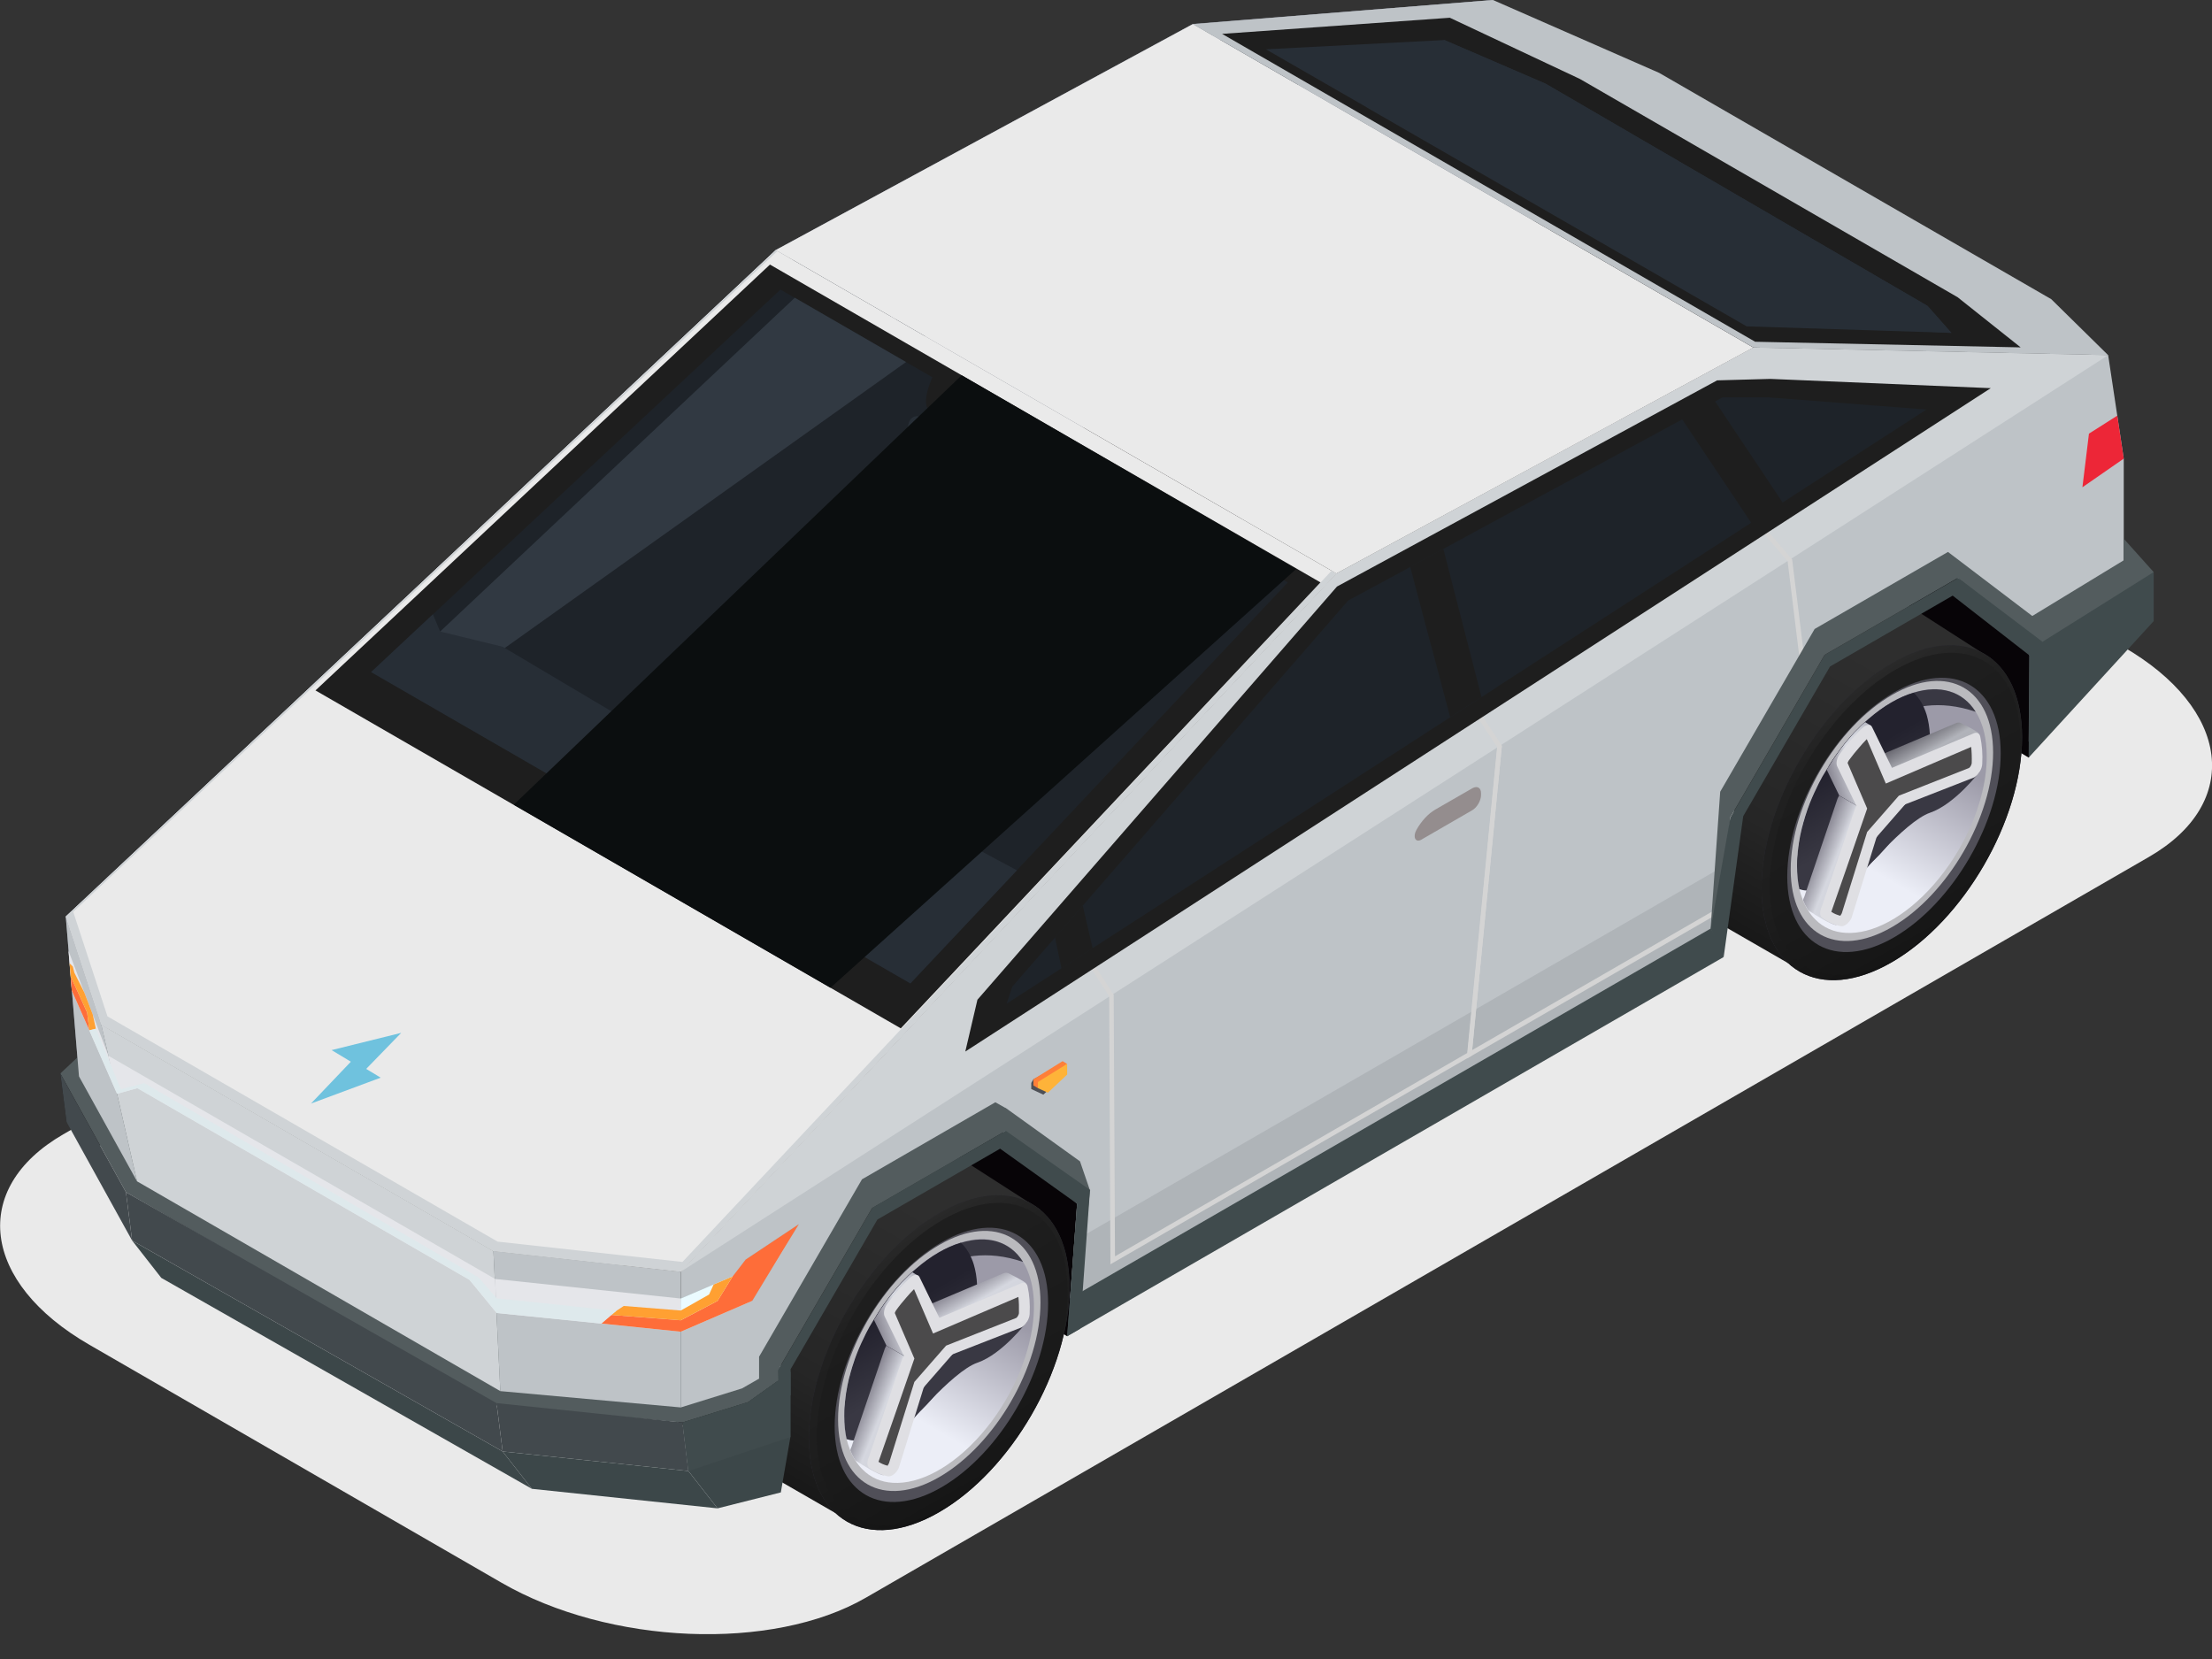 <svg width="48" height="36" viewBox="0 0 48 36" fill="none" xmlns="http://www.w3.org/2000/svg">
<rect x="0" y="0" width="48" height="36" fill="#333333" stroke="none"/>
<g clip-path="url(#clip0_160_12627)">
<g style="mix-blend-mode:multiply">
<path d="M18.788 34.67L46.632 18.595C48.661 17.423 48.405 15.379 46.065 14.03L37.124 8.867C34.784 7.514 31.241 7.369 29.216 8.541L1.372 24.615C-0.657 25.787 -0.401 27.832 1.939 29.181L10.88 34.343C13.22 35.696 16.763 35.842 18.788 34.67Z" fill="#EAEAEA"/>
</g>
<path d="M23.157 28.996L10.019 21.167L16.834 13.185L34.839 4.42L45.81 13.413L44.021 16.44L29.177 7.522L24.026 28.111L23.157 28.996Z" fill="#070407"/>
<path d="M18.135 32.837L4.915 25.221L9.547 17.876L22.575 26.251L18.135 32.837Z" fill="url(#paint0_linear_160_12627)"/>
<path d="M38.807 20.903L25.587 13.283L30.219 5.942L43.246 14.317L38.807 20.903Z" fill="url(#paint1_linear_160_12627)"/>
<path d="M32.739 2.245L33.911 4.656L29.224 5.666L30.695 5.733L28.811 4.656L26.145 6.197L25.783 6.822L24.262 9.445L22.795 11.313L10.019 20.384V17.667L8.136 16.594L5.474 18.131L3.59 21.379V21.942L2.756 22.421L1.714 23.357L1.427 19.889L16.834 5.426L25.886 0.523L32.397 0L32.739 2.245Z" fill="#6E727D"/>
<path d="M32.397 0L1.427 19.889L16.834 5.426L25.886 0.519L32.397 0Z" fill="#838690"/>
<path d="M7.184 15.776L27.797 2.198L29.637 0.374L25.689 0.987L16.897 5.753L8.065 13.861L7.184 15.776Z" fill="#1E232D"/>
<path d="M32.511 0.452L31.642 1.018L31.575 1.876L31.921 2.261L33.038 1.687L32.688 1.848L32.511 0.452Z" fill="#FE2739"/>
<path d="M8.706 15.619V15.811L9.091 15.866L9.842 15.076V14.919L8.706 15.619Z" fill="#FEB339"/>
<path d="M10.751 19.743L17.321 14.23V14.215L19.13 8.332L19.279 7.911L19.838 4.097L16.861 5.713L11.883 10.345L10.357 13.637V13.649L10.747 19.739L10.751 19.743ZM17.235 14.171L10.837 19.539L10.46 13.656L11.97 10.397L16.924 5.788L19.708 4.274L19.181 7.88L19.032 8.293L17.231 14.164L17.235 14.171Z" fill="#66686E"/>
<path d="M17.195 14.309L22.83 11.053L24.301 9.48L25.834 6.834L26.448 3.547L26.727 2.949L26.294 0.602L26.235 0.633L19.739 4.16L19.193 7.892L19.044 8.305L17.199 14.309H17.195ZM22.763 10.979L17.364 14.097L19.13 8.336L19.279 7.915L19.822 4.223L26.216 0.751L26.617 2.933L26.346 3.519L25.732 6.803L24.218 9.417L22.759 10.979H22.763Z" fill="#66686E"/>
<path d="M9.634 19.877C9.634 21.67 8.368 23.853 6.807 24.757C5.245 25.657 3.979 24.938 3.979 23.145C3.979 21.352 5.245 19.169 6.807 18.265C8.368 17.364 9.634 18.084 9.634 19.877Z" fill="#070407"/>
<path d="M3.59 21.942L2.756 22.425L1.53 23.168L1.309 23.294L1.443 24.344L2.009 24.902L3.59 24.434V21.942Z" fill="#171618"/>
<path d="M28.835 7.094C28.835 8.887 27.568 11.069 26.007 11.973C24.446 12.878 23.18 12.154 23.18 10.361C23.18 8.568 25.917 7.231 27.478 6.331C29.039 5.43 28.835 5.301 28.835 7.094Z" fill="#070407"/>
<path d="M10.758 30.498L2.733 25.87L1.309 23.294L3.555 21.186L17.152 29.77L16.232 30.427L14.809 30.867L10.758 30.498Z" fill="#535C5E"/>
<path d="M10.019 20.384V21.167L22.791 12.095L22.795 11.313L10.019 20.384Z" fill="#171618"/>
<path d="M29.177 7.522L29.656 7.243L33.911 4.656L29.224 5.666L29.177 7.522Z" fill="#171618"/>
<path d="M10.298 17.376V20.223L10.019 20.384V17.667L8.136 16.594L5.474 18.131L3.59 21.379V21.942L3.311 22.103V21.407L5.36 17.876L8.254 16.204L10.298 17.372V17.376Z" fill="#171618"/>
<path d="M30.97 5.438L29.499 5.505L29.22 5.666L30.691 5.729L28.807 4.656L26.145 6.193L24.262 9.441L22.791 11.309L22.512 11.47L23.982 9.469L26.031 5.938L28.925 4.266L30.97 5.434V5.438Z" fill="#171618"/>
<path d="M46.085 9.952V13.098L44.04 14.223V13.436L42.157 12.363L39.495 13.9L39.129 14.529L37.611 17.148L37.403 19.987L23.22 28.174L23.373 26.121L21.485 24.301L18.819 25.838L16.94 29.086V29.648L16.102 30.128L14.773 30.541V27.596L29 12.449L38.048 7.542L45.747 7.707L46.085 9.952Z" fill="#BEC3C7"/>
<path d="M31.143 17.569L31.949 17.105C32.055 17.046 32.138 17.093 32.138 17.211V17.254C32.138 17.372 32.051 17.522 31.949 17.581L30.84 18.222C30.714 18.293 30.651 18.159 30.738 18.005C30.844 17.817 30.989 17.659 31.143 17.569Z" fill="#948D8E"/>
<path d="M23.448 26.849L23.389 28.139L37.399 20.05L37.403 18.796L23.448 26.849Z" fill="#AFB4B8"/>
<path d="M22.378 23.499V23.632L22.641 23.754L23.058 23.361L23.011 23.109L22.425 23.42L22.378 23.499Z" fill="#4E5056"/>
<path d="M45.747 7.707L14.773 27.596L29 12.445L38.048 7.542L45.747 7.707Z" fill="#CFD3D6"/>
<path d="M14.773 28.178L15.898 27.698L16.181 27.333L17.333 26.566L16.322 28.229L14.773 28.898V28.178Z" fill="url(#paint2_linear_160_12627)"/>
<path d="M22.425 23.42V23.554L22.523 23.613L23.157 23.086L23.058 23.027L22.425 23.42Z" fill="#FE7F39"/>
<path d="M22.523 23.479V23.613L22.74 23.711L23.157 23.318V23.086L22.523 23.479Z" fill="#FEB339"/>
<path d="M17.152 29.77L16.232 30.427L14.809 30.868L14.938 31.921L15.571 32.731L16.944 32.385L17.152 31.182V29.77Z" fill="#3C4749"/>
<path d="M17.152 31.182L14.938 31.921L14.809 30.868L16.232 30.427L17.152 29.77V31.182Z" fill="#404B4D"/>
<path d="M14.773 27.596V30.541L10.857 30.187L10.707 27.148L14.773 27.596Z" fill="#BEC3C7"/>
<path d="M2.973 25.634L1.714 23.357L1.427 19.889L2.198 22.236L2.352 22.905V22.909L2.54 23.734L2.973 25.634Z" fill="#BEC3C7"/>
<path d="M10.707 27.148L10.857 30.187L2.973 25.634L2.198 22.236L10.707 27.148Z" fill="#CFD3D6"/>
<path d="M16.834 5.426L1.427 19.889L2.198 22.236L10.707 27.148L14.773 27.596L29 12.445L16.834 5.426Z" fill="#EAEAEA"/>
<path d="M28.894 12.386L14.809 27.384L10.798 26.943L2.332 22.055L1.589 19.787L16.873 5.446L16.834 5.426L1.427 19.889L2.198 22.236L10.707 27.148L14.773 27.596L29 12.445L28.894 12.386Z" fill="#CFD3D6"/>
<path d="M14.773 28.178V28.898L10.778 28.492L10.743 27.753L14.773 28.178Z" fill="#E5E6EA"/>
<path d="M14.809 30.867L14.938 31.921L10.908 31.497L10.774 30.447L14.809 30.867Z" fill="#42494D"/>
<path d="M15.571 32.731L14.938 31.921L10.908 31.497L11.541 32.307L15.571 32.731Z" fill="#3C4749"/>
<path d="M3.5 27.73L2.867 26.92L10.908 31.497L11.541 32.307L3.5 27.73Z" fill="#3C4749"/>
<path d="M2.733 25.87L2.867 26.92L10.908 31.497L10.774 30.447L2.733 25.87Z" fill="#42494D"/>
<path d="M2.733 25.87L2.867 26.92L1.443 24.344L1.309 23.294L2.733 25.87Z" fill="#42494D"/>
<path d="M2.54 23.735L1.557 21.493L1.486 20.632L2.351 22.905V22.909L2.54 23.735Z" fill="#E5E6EA"/>
<path d="M16.834 5.426L29 12.445L38.048 7.542L25.886 0.523L16.834 5.426Z" fill="#EAEAEA"/>
<g style="mix-blend-mode:multiply">
<path d="M24.096 27.435L31.933 22.909L32.59 16.185L32.177 15.56L31.245 11.533L29.023 12.744L23.349 19.268L23.691 21.033L24.069 21.615L24.096 27.435ZM31.839 22.85L24.195 27.262L24.167 21.584L23.778 20.986L23.455 19.295L29.094 12.815L31.178 11.682L32.09 15.607L32.488 16.208L31.839 22.846V22.85Z" fill="#D4D4D4"/>
</g>
<path d="M45.747 7.707L44.512 6.492L36.003 1.581L32.397 0L25.885 0.523L38.048 7.542L45.747 7.707H45.743H45.747Z" fill="#BEC3C7"/>
<g style="mix-blend-mode:multiply">
<path d="M31.827 22.972L37.45 19.728L37.662 17.168L39.184 14.541V14.525L38.889 12.139L38.39 11.56L37.183 8.32L31.159 11.584L32.094 15.607L32.492 16.208L31.835 22.968L31.827 22.972ZM37.352 19.665L31.945 22.787L32.59 16.185L32.177 15.56L31.269 11.635L37.128 8.462L38.307 11.616L38.791 12.178L39.078 14.521L37.56 17.148L37.352 19.665Z" fill="#D4D4D4"/>
</g>
<path d="M28.654 12.638L19.547 22.315L6.846 14.982L16.708 5.741L28.654 12.638Z" fill="#1E1E1E"/>
<path d="M27.946 12.638L24.875 15.898L23.215 17.663L19.755 21.34L9.107 15.19L8.053 14.584L16.936 6.284L27.946 12.638Z" fill="#1E2329"/>
<path d="M19.661 7.856L10.121 14.655L9.142 14.089L17.247 6.461L19.661 7.856Z" fill="#313942"/>
<path d="M31.461 0.385L26.519 0.735L38.087 7.416L43.848 7.538L42.479 6.449L34.285 1.714L31.461 0.385Z" fill="#1E1E1E"/>
<path d="M42.342 7.223L41.827 6.638L33.541 1.817L31.343 0.869L27.47 1.07L29.649 2.324L29.672 2.34L37.902 7.082L42.342 7.223Z" fill="#272E36"/>
<path d="M40.037 7.105L42.346 7.223L41.827 6.638L33.541 1.817L31.343 0.869L30.388 1.416L40.037 7.105Z" fill="#272E36"/>
<path d="M40.867 7.141L38.755 7.098L29.468 1.966L30.388 1.412C30.388 1.412 31.748 2.053 32.684 2.446C33.022 2.587 33.518 2.843 34.084 3.15C35.091 3.692 36.322 4.396 37.269 4.915C37.521 5.053 37.788 5.214 38.059 5.387C39.05 6.024 40.859 7.141 40.859 7.141H40.867Z" fill="#272E36"/>
<path d="M38.523 5.651C38.523 5.651 38.091 5.462 38.067 5.45C37.949 5.403 37.474 5.721 37.069 5.643C36.927 5.615 34.764 4.353 34.725 4.262C34.654 4.101 35.11 3.802 35.11 3.802C35.075 3.771 34.867 3.578 34.749 3.515C34.733 3.508 34.721 3.488 34.721 3.46C35.728 4.003 36.782 4.656 37.729 5.175C37.981 5.312 38.248 5.474 38.52 5.647L38.523 5.651Z" fill="#272E36"/>
<path d="M38.225 19.268C38.225 21.061 39.491 21.784 41.052 20.88C42.613 19.979 43.879 17.793 43.879 16C43.879 14.207 42.613 13.487 41.052 14.388C39.491 15.288 38.225 17.474 38.225 19.268Z" fill="#2D2C37"/>
<path d="M38.225 19.268C38.225 21.061 39.491 21.784 41.052 20.88C42.613 19.979 43.879 17.793 43.879 16C43.879 14.207 42.613 13.487 41.052 14.388C39.491 15.288 38.225 17.474 38.225 19.268Z" fill="url(#paint3_linear_160_12627)"/>
<path d="M38.402 19.232C38.402 20.958 39.621 21.651 41.123 20.785C42.625 19.916 43.844 17.817 43.844 16.09C43.844 14.364 42.625 13.672 41.123 14.537C39.621 15.406 38.402 17.506 38.402 19.232Z" fill="url(#paint4_linear_160_12627)"/>
<path d="M38.783 19.02C38.783 20.487 39.821 21.08 41.099 20.341C42.377 19.602 43.415 17.813 43.415 16.346C43.415 14.879 42.377 14.286 41.099 15.025C39.821 15.764 38.783 17.553 38.783 19.02Z" fill="#504F58"/>
<path d="M38.858 18.866C38.858 20.259 39.841 20.821 41.056 20.117C42.267 19.417 43.25 17.722 43.25 16.33C43.25 14.938 42.267 14.376 41.056 15.08C39.845 15.78 38.858 17.474 38.858 18.866Z" fill="#BABABE"/>
<path d="M43.093 16.751C43.002 17.549 42.601 18.462 41.968 19.189C41.335 19.913 40.623 20.278 40.049 20.243C39.794 20.227 39.569 20.133 39.392 19.952C39.334 19.897 39.282 19.83 39.235 19.755C39.227 19.739 39.216 19.728 39.208 19.712C39.176 19.657 39.149 19.602 39.125 19.539C39.094 19.46 39.066 19.378 39.047 19.287C39.011 19.13 38.995 18.961 38.995 18.784C38.995 18.701 38.995 18.619 39.007 18.536C39.007 18.493 39.015 18.45 39.019 18.41C39.019 18.383 39.027 18.355 39.031 18.324C39.031 18.296 39.039 18.273 39.042 18.245C39.054 18.167 39.07 18.084 39.09 18.006C39.098 17.966 39.109 17.927 39.121 17.887C39.129 17.852 39.137 17.821 39.149 17.789C39.16 17.742 39.176 17.695 39.192 17.648C39.204 17.612 39.216 17.577 39.227 17.541C39.282 17.388 39.345 17.239 39.42 17.089C39.436 17.058 39.452 17.026 39.463 16.999C39.514 16.897 39.569 16.798 39.632 16.7C39.648 16.676 39.664 16.653 39.676 16.625C39.703 16.582 39.735 16.535 39.762 16.492C39.876 16.323 39.998 16.157 40.132 16.004C40.199 15.925 40.266 15.855 40.336 15.788C40.368 15.752 40.403 15.721 40.434 15.693C40.442 15.685 40.454 15.674 40.466 15.666C40.493 15.642 40.521 15.619 40.549 15.595C40.875 15.312 41.209 15.119 41.528 15.025C42.086 14.856 42.581 14.986 42.868 15.442C42.876 15.454 42.888 15.469 42.896 15.485C42.951 15.575 42.99 15.678 43.026 15.784C43.112 16.067 43.132 16.397 43.093 16.751Z" fill="url(#paint5_linear_160_12627)"/>
<path d="M40.376 16.083L40.356 16.7C40.124 16.68 39.896 16.657 39.679 16.629C39.707 16.586 39.739 16.539 39.766 16.495C39.88 16.326 40.002 16.161 40.136 16.008C40.203 15.929 40.269 15.858 40.34 15.792C40.372 15.756 40.407 15.725 40.438 15.697C40.446 15.689 40.458 15.678 40.47 15.67C40.497 15.646 40.525 15.623 40.553 15.599C40.879 15.316 41.213 15.123 41.532 15.029C42.09 14.86 42.585 14.989 42.872 15.446C41.276 14.899 40.379 16.087 40.379 16.087L40.376 16.083Z" fill="#393843"/>
<path d="M42.959 16.743C42.959 16.743 42.428 17.447 41.882 17.636C41.335 17.821 40.277 19.103 40.277 19.103L40.36 16.704C41.61 16.799 42.963 16.747 42.963 16.747L42.959 16.743Z" fill="#393843"/>
<path d="M41.866 16.33C41.787 17.018 41.441 17.801 40.898 18.422C40.6 18.764 40.277 19.016 39.967 19.162C39.715 19.283 39.471 19.338 39.251 19.327C39.235 19.327 39.215 19.327 39.2 19.323C39.149 19.323 39.098 19.311 39.046 19.295C39.011 19.138 38.995 18.969 38.995 18.792C38.995 18.709 38.995 18.627 39.007 18.544C39.007 18.501 39.015 18.458 39.019 18.418C39.019 18.391 39.027 18.363 39.031 18.332C39.031 18.304 39.039 18.281 39.042 18.253C39.054 18.174 39.07 18.092 39.09 18.013C39.098 17.974 39.109 17.935 39.121 17.895C39.129 17.86 39.137 17.828 39.149 17.797C39.16 17.75 39.176 17.703 39.192 17.655C39.204 17.62 39.215 17.585 39.227 17.549C39.282 17.396 39.345 17.247 39.42 17.097C39.436 17.066 39.452 17.034 39.463 17.007C39.514 16.904 39.569 16.806 39.632 16.708C39.676 16.637 39.719 16.57 39.762 16.499C39.876 16.33 39.998 16.165 40.132 16.012C40.199 15.933 40.265 15.862 40.336 15.796C40.368 15.76 40.403 15.729 40.434 15.701C40.442 15.693 40.454 15.681 40.466 15.674C40.493 15.65 40.521 15.627 40.548 15.603C40.875 15.32 41.209 15.127 41.528 15.033C41.591 15.092 41.646 15.162 41.697 15.249C41.74 15.328 41.779 15.414 41.807 15.508C41.846 15.642 41.87 15.788 41.878 15.945C41.882 16.071 41.878 16.204 41.862 16.338L41.866 16.33Z" fill="url(#paint6_linear_160_12627)"/>
<path d="M40.285 17.479L39.911 17.262L39.64 16.704C39.684 16.633 39.727 16.566 39.77 16.495C39.884 16.326 40.006 16.161 40.14 16.008C40.206 15.929 40.273 15.858 40.344 15.792C40.376 15.756 40.411 15.725 40.442 15.697C40.45 15.689 40.462 15.678 40.474 15.67C40.548 15.713 40.608 15.752 40.611 15.756L40.144 16.295L40.289 17.482L40.285 17.479Z" fill="url(#paint7_linear_160_12627)"/>
<path d="M40.285 17.479L40.336 17.962L39.967 19.161L39.801 19.7C39.746 19.818 39.911 20.085 39.837 20.074C39.711 20.05 39.404 19.865 39.239 19.755C39.231 19.739 39.219 19.728 39.212 19.712C39.18 19.657 39.153 19.602 39.129 19.539C39.129 19.511 39.141 19.484 39.157 19.452L39.2 19.319L39.876 17.325L39.908 17.262L40.281 17.479H40.285Z" fill="url(#paint8_linear_160_12627)"/>
<path d="M42.546 15.689C42.515 15.674 42.471 15.678 42.424 15.701L40.627 16.46L40.576 16.488V17.451L40.973 17.223L42.464 16.641C42.558 16.586 42.633 16.46 42.637 16.35C42.648 16.138 42.971 16.094 42.931 15.91C42.924 15.874 42.566 15.697 42.542 15.685L42.546 15.689Z" fill="url(#paint9_linear_160_12627)"/>
<path d="M40.655 18.245L39.872 16.641C39.833 16.574 39.856 16.452 39.927 16.354C40.002 16.252 40.081 16.157 40.163 16.059C40.246 15.965 40.328 15.878 40.415 15.796C40.497 15.717 40.588 15.709 40.623 15.776L41.406 17.38L40.655 18.241V18.245Z" fill="#DFDFE3"/>
<path d="M40.953 17.675V16.712L41.005 16.684L42.802 15.925C42.884 15.878 42.955 15.902 42.971 15.984C43.01 16.165 43.026 16.366 43.014 16.578C43.01 16.688 42.931 16.814 42.841 16.869L41.351 17.451L40.953 17.679V17.675Z" fill="#DFDFE3"/>
<path d="M39.538 19.916C39.487 19.877 39.483 19.775 39.534 19.669L40.258 17.541L40.289 17.479L40.958 17.675L40.718 18.178L40.179 19.916C40.124 20.034 40.018 20.113 39.943 20.097C39.794 20.07 39.66 20.007 39.542 19.916H39.538Z" fill="#DFDFE3"/>
<path d="M39.939 19.861C39.939 19.861 39.959 19.838 39.967 19.818L40.517 18.053L41.205 17.266L42.727 16.665C42.751 16.653 42.782 16.598 42.786 16.562C42.79 16.436 42.786 16.319 42.774 16.208L40.922 17.003L40.509 16.039C40.454 16.098 40.395 16.157 40.344 16.22C40.266 16.311 40.191 16.401 40.12 16.499C40.104 16.523 40.096 16.543 40.093 16.558L40.517 17.545C40.517 17.545 39.742 19.787 39.739 19.787C39.798 19.826 39.864 19.854 39.939 19.873V19.861Z" fill="#4B4A4B"/>
<path d="M17.553 31.202C17.553 32.995 18.819 33.718 20.38 32.814C21.942 31.913 23.208 29.727 23.208 27.934C23.208 26.141 21.942 25.422 20.38 26.322C18.819 27.222 17.553 29.409 17.553 31.202Z" fill="#2D2C37"/>
<path d="M17.553 31.202C17.553 32.995 18.819 33.718 20.38 32.814C21.942 31.913 23.208 29.727 23.208 27.934C23.208 26.141 21.942 25.422 20.38 26.322C18.819 27.222 17.553 29.409 17.553 31.202Z" fill="url(#paint10_linear_160_12627)"/>
<path d="M17.726 31.17C17.726 32.897 18.945 33.589 20.447 32.724C21.949 31.855 23.168 29.755 23.168 28.029C23.168 26.302 21.949 25.61 20.447 26.475C18.945 27.344 17.726 29.444 17.726 31.17Z" fill="url(#paint11_linear_160_12627)"/>
<path d="M18.112 30.954C18.112 32.421 19.15 33.014 20.428 32.275C21.706 31.536 22.744 29.747 22.744 28.28C22.744 26.813 21.706 26.22 20.428 26.959C19.15 27.698 18.112 29.487 18.112 30.954Z" fill="#504F58"/>
<path d="M18.186 30.801C18.186 32.193 19.169 32.755 20.384 32.051C21.599 31.347 22.578 29.656 22.578 28.265C22.578 26.872 21.595 26.31 20.384 27.014C19.173 27.714 18.186 29.409 18.186 30.801Z" fill="#BABABE"/>
<path d="M22.417 28.685C22.327 29.483 21.926 30.396 21.293 31.123C20.66 31.847 19.948 32.212 19.374 32.177C19.118 32.161 18.894 32.067 18.717 31.886C18.658 31.831 18.607 31.764 18.56 31.689C18.552 31.674 18.54 31.662 18.532 31.646C18.501 31.591 18.473 31.536 18.45 31.473C18.418 31.394 18.391 31.312 18.371 31.221C18.336 31.064 18.32 30.895 18.32 30.718C18.32 30.636 18.32 30.553 18.332 30.47C18.332 30.427 18.34 30.384 18.343 30.345C18.343 30.317 18.351 30.29 18.355 30.258C18.355 30.23 18.363 30.207 18.367 30.179C18.379 30.101 18.395 30.018 18.414 29.939C18.422 29.9 18.434 29.861 18.446 29.822C18.454 29.786 18.462 29.755 18.473 29.723C18.485 29.676 18.501 29.629 18.517 29.582C18.528 29.546 18.54 29.511 18.552 29.476C18.607 29.322 18.67 29.173 18.745 29.023C18.76 28.992 18.776 28.96 18.788 28.933C18.839 28.831 18.894 28.732 18.957 28.634C18.973 28.61 18.988 28.587 19 28.559C19.028 28.516 19.059 28.469 19.087 28.426C19.201 28.257 19.323 28.091 19.456 27.938C19.523 27.859 19.59 27.789 19.661 27.722C19.692 27.686 19.728 27.655 19.759 27.627C19.767 27.62 19.779 27.608 19.791 27.6C19.818 27.576 19.846 27.553 19.873 27.529C20.2 27.246 20.534 27.053 20.852 26.959C21.411 26.79 21.906 26.92 22.193 27.376C22.201 27.388 22.213 27.403 22.221 27.419C22.276 27.509 22.315 27.612 22.35 27.718C22.437 28.001 22.457 28.331 22.417 28.685Z" fill="url(#paint12_linear_160_12627)"/>
<path d="M19.704 28.021L19.684 28.638C19.453 28.618 19.224 28.595 19.008 28.567C19.036 28.524 19.067 28.477 19.095 28.433C19.209 28.264 19.331 28.099 19.464 27.946C19.531 27.867 19.598 27.797 19.669 27.73C19.7 27.694 19.736 27.663 19.767 27.635C19.775 27.627 19.787 27.616 19.799 27.608C19.826 27.584 19.854 27.561 19.881 27.537C20.207 27.254 20.542 27.061 20.86 26.967C21.419 26.798 21.914 26.927 22.201 27.384C20.605 26.837 19.708 28.024 19.708 28.024L19.704 28.021Z" fill="#393843"/>
<path d="M22.288 28.677C22.288 28.677 21.757 29.381 21.21 29.57C20.664 29.755 19.606 31.037 19.606 31.037L19.688 28.638C20.939 28.732 22.291 28.681 22.291 28.681L22.288 28.677Z" fill="#393843"/>
<path d="M21.191 28.264C21.112 28.953 20.766 29.735 20.223 30.356C19.924 30.698 19.602 30.95 19.291 31.096C19.04 31.218 18.796 31.273 18.576 31.261C18.56 31.261 18.54 31.261 18.524 31.257C18.473 31.257 18.422 31.245 18.371 31.229C18.336 31.072 18.32 30.903 18.32 30.726C18.32 30.643 18.32 30.561 18.332 30.478C18.332 30.435 18.34 30.392 18.344 30.352C18.344 30.325 18.352 30.297 18.355 30.266C18.355 30.238 18.363 30.215 18.367 30.187C18.379 30.109 18.395 30.026 18.414 29.947C18.422 29.908 18.434 29.869 18.446 29.829C18.454 29.794 18.462 29.763 18.473 29.731C18.485 29.684 18.501 29.637 18.517 29.59C18.528 29.554 18.54 29.519 18.552 29.483C18.607 29.33 18.67 29.181 18.745 29.031C18.76 29 18.776 28.968 18.788 28.941C18.839 28.838 18.894 28.74 18.957 28.642C19 28.571 19.044 28.504 19.087 28.433C19.201 28.264 19.323 28.099 19.456 27.946C19.523 27.867 19.59 27.797 19.661 27.73C19.692 27.694 19.728 27.663 19.759 27.635C19.767 27.627 19.779 27.616 19.791 27.608C19.818 27.584 19.846 27.561 19.873 27.537C20.2 27.254 20.534 27.061 20.852 26.967C20.915 27.026 20.97 27.097 21.021 27.183C21.065 27.262 21.104 27.348 21.131 27.439C21.171 27.572 21.195 27.718 21.202 27.875C21.206 28.001 21.202 28.135 21.187 28.268L21.191 28.264Z" fill="url(#paint13_linear_160_12627)"/>
<path d="M19.61 29.417L19.236 29.2L18.965 28.642C19.008 28.571 19.051 28.504 19.095 28.433C19.209 28.265 19.331 28.099 19.464 27.946C19.531 27.867 19.598 27.797 19.669 27.73C19.7 27.694 19.736 27.663 19.767 27.635C19.775 27.627 19.787 27.616 19.799 27.608C19.873 27.651 19.932 27.69 19.936 27.694L19.468 28.233L19.614 29.421L19.61 29.417Z" fill="url(#paint14_linear_160_12627)"/>
<path d="M19.61 29.417L19.661 29.9L19.291 31.1L19.126 31.638C19.071 31.756 19.236 32.024 19.162 32.012C19.036 31.988 18.729 31.803 18.564 31.693C18.556 31.678 18.544 31.666 18.536 31.65C18.505 31.595 18.477 31.54 18.454 31.477C18.454 31.45 18.465 31.422 18.481 31.39L18.524 31.257L19.201 29.263L19.232 29.2L19.606 29.417H19.61Z" fill="url(#paint15_linear_160_12627)"/>
<path d="M21.875 27.628C21.843 27.612 21.8 27.616 21.753 27.639L19.956 28.398L19.905 28.426V29.389L20.302 29.161L21.792 28.579C21.886 28.524 21.961 28.398 21.965 28.288C21.977 28.076 22.299 28.032 22.26 27.848C22.252 27.812 21.894 27.635 21.871 27.623L21.875 27.628Z" fill="url(#paint16_linear_160_12627)"/>
<path d="M19.983 30.179L19.201 28.575C19.162 28.508 19.185 28.386 19.256 28.288C19.331 28.186 19.409 28.091 19.492 27.993C19.574 27.899 19.657 27.812 19.744 27.73C19.826 27.651 19.916 27.643 19.952 27.71L20.734 29.314L19.983 30.175V30.179Z" fill="#DFDFE3"/>
<path d="M20.282 29.609V28.646L20.333 28.618L22.13 27.859C22.213 27.812 22.284 27.836 22.299 27.918C22.339 28.099 22.354 28.3 22.343 28.512C22.339 28.622 22.26 28.748 22.17 28.803L20.679 29.385L20.278 29.613L20.282 29.609Z" fill="#DFDFE3"/>
<path d="M18.863 31.855C18.811 31.815 18.808 31.713 18.859 31.607L19.582 29.479L19.614 29.416L20.282 29.613L20.042 30.116L19.503 31.855C19.448 31.972 19.342 32.051 19.268 32.035C19.118 32.008 18.985 31.945 18.866 31.855H18.863Z" fill="#DFDFE3"/>
<path d="M19.264 31.796C19.264 31.796 19.283 31.772 19.291 31.752L19.842 29.987L20.53 29.2L22.052 28.599C22.075 28.587 22.107 28.532 22.111 28.497C22.114 28.371 22.111 28.253 22.099 28.143L20.247 28.937L19.834 27.974C19.779 28.032 19.72 28.091 19.669 28.154C19.59 28.245 19.515 28.335 19.445 28.434C19.429 28.457 19.421 28.477 19.417 28.493L19.842 29.48C19.842 29.48 19.067 31.721 19.063 31.721C19.122 31.76 19.189 31.788 19.264 31.807V31.796Z" fill="#4B4A4B"/>
<path d="M15.898 27.698L16.323 28.229L14.773 28.898V28.178L15.898 27.698Z" fill="#EBFBFF"/>
<path d="M16.181 27.333L15.898 27.698L16.322 28.229L17.333 26.566L16.181 27.333Z" fill="#ACCCD5"/>
<path d="M16.181 27.333L15.898 27.698L15.571 28.229L14.773 28.65L13.244 28.532L13.051 28.721L14.773 28.898L16.322 28.229L17.333 26.566L16.181 27.333Z" fill="#FE6D39"/>
<path d="M13.244 28.532L13.535 28.339L14.773 28.438L15.387 28.091L15.485 27.875L15.898 27.698L15.572 28.229L14.773 28.65L13.244 28.532Z" fill="#FFA032"/>
<path d="M20.947 22.818L43.199 8.423L38.417 8.222L37.261 8.254L29.012 12.728L21.21 21.694L20.947 22.818Z" fill="#1E1E1E"/>
<path d="M41.803 8.887L38.5 11.022L37.525 11.651L37.356 11.761L35.146 13.188L32.484 14.907L32.464 14.923L21.843 21.78L21.969 21.407L29.255 13.031L30.195 12.524L31.619 11.749L32.908 11.049L34.725 10.066L36.927 8.871L37.057 8.8L37.069 8.792L37.379 8.623H38.378L41.803 8.887Z" fill="#1E2329"/>
<path d="M23.711 20.577L23.495 19.653L22.893 20.341L23.035 21.014L23.711 20.577Z" fill="#1E1E1E"/>
<path d="M32.149 15.127L31.32 11.911L30.6 12.3L31.469 15.563L32.149 15.127Z" fill="#1E1E1E"/>
<path d="M38.81 11.097L37.1 8.533L36.384 8.922L38.13 11.537L38.81 11.097Z" fill="#1E1E1E"/>
<path d="M44.021 16.094L46.734 12.414L46.085 11.69V12.158L44.103 13.365L44.04 13.873L44.021 16.094Z" fill="#535C5E"/>
<path d="M23.22 28.174L23.157 28.996L37.399 20.77L37.403 19.987L23.22 28.174Z" fill="#404B4D"/>
<path d="M44.021 16.44L46.734 13.479V12.414L44.319 13.928L44.04 14.223L44.021 16.44Z" fill="#404B4D"/>
<path d="M21.816 24.037L23.436 25.201L23.652 25.831L23.436 28.052L23.219 28.178L23.373 26.125L21.816 24.545L18.922 26.216L16.873 29.747L16.896 29.959L16.472 29.924V29.44L18.705 25.591L21.599 23.919L21.816 24.041V24.037Z" fill="#535C5E"/>
<path d="M23.652 25.83L23.436 28.835L23.157 28.996L23.373 26.121L21.702 24.926L19.04 26.463L17.156 29.712V30.274L16.904 30.455L16.881 29.739L18.93 26.208L21.824 24.537L23.66 25.826L23.652 25.83Z" fill="#404B4D"/>
<path d="M44.103 13.366L44.319 13.928L44.04 14.223L43.824 13.66L42.487 12.54L39.593 14.211L37.544 17.742L37.348 20.546L37.12 20.148L37.328 17.18L39.377 13.649L42.271 11.977L44.099 13.366H44.103Z" fill="#535C5E"/>
<path d="M44.32 13.928V14.844L44.04 15.005V14.223L42.373 12.925L39.711 14.463L37.828 17.71L37.403 20.77L37.124 20.148L37.548 17.742L39.597 14.211L42.491 12.54L44.324 13.928H44.32Z" fill="#404B4D"/>
<path d="M1.939 22.358L1.891 21.973L1.534 21.186L1.557 21.493L1.939 22.358Z" fill="#FE6D39"/>
<path d="M1.939 22.358L2.08 22.323L2.013 22.016L1.828 21.533L1.612 21.104L1.581 20.974L1.51 20.903L1.534 21.187L1.891 21.973L1.939 22.358Z" fill="#FFA032"/>
<path d="M22.067 18.886L19.755 21.34L8.053 14.584L9.394 13.33L9.551 13.704L10.908 14.034L15.371 16.684L17.235 16.295L22.067 18.886Z" fill="#272E36"/>
<path d="M46.085 9.952L45.188 10.574L45.33 9.41L45.944 9.02L46.085 9.952Z" fill="#ED2637"/>
<path d="M23.475 9.952C23.216 10.479 22.512 10.334 22.311 10.208C22.111 10.082 20.443 9.142 20.192 8.95C19.94 8.757 20.255 8.144 20.255 8.144C20.255 8.144 22.111 9.237 23.471 9.956L23.475 9.952Z" fill="#1E1E1E"/>
<path d="M21.069 9.595L21.713 9.968C22.075 10.177 22.429 10.409 22.775 10.664C22.889 10.747 22.952 10.92 22.921 11.061L22.842 11.435C22.811 11.576 22.697 11.643 22.578 11.592C22.209 11.435 21.843 11.25 21.485 11.046L20.84 10.672C20.479 10.463 20.125 10.232 19.779 9.976C19.665 9.893 19.602 9.72 19.633 9.579L19.712 9.205C19.743 9.064 19.858 8.997 19.975 9.048C20.345 9.205 20.711 9.39 21.069 9.595Z" fill="#272E36"/>
<path d="M20.927 10.07C20.935 9.885 20.974 9.378 20.974 9.378L21.615 9.39C21.615 9.39 21.544 10.11 21.537 10.137C21.501 10.255 21.344 10.385 21.277 10.377C21.12 10.361 20.919 10.267 20.927 10.07Z" fill="#272E36"/>
<path d="M21.025 9.225C20.927 9.359 20.966 9.539 21.116 9.622C21.261 9.709 21.462 9.669 21.56 9.532C21.659 9.398 21.619 9.217 21.47 9.134C21.324 9.048 21.124 9.087 21.025 9.225Z" fill="#272E36"/>
<g style="mix-blend-mode:screen">
<path d="M20.868 8.144L11.148 17.463L18.021 21.434L28.127 12.347L20.868 8.144Z" fill="#0B0E0F"/>
</g>
<path d="M8.706 22.413L7.196 22.787L7.919 23.223L8.706 22.413Z" fill="#6FC2DE"/>
<path d="M6.748 23.947L7.64 23.011L8.261 23.385L6.748 23.947Z" fill="#6FC2DE"/>
<path d="M2.54 23.735L2.981 23.613L10.188 27.773L10.778 28.492L10.743 27.753L2.351 22.909L2.54 23.735Z" fill="#E5E6EA"/>
<path d="M3.13 23.503L2.623 23.636L2.08 22.323L1.939 22.358L2.54 23.735L2.981 23.613L10.188 27.773L10.385 27.722L3.13 23.503Z" fill="#DEE9EC"/>
<path d="M10.188 27.773L10.385 27.722L10.778 28.174L13.377 28.445L13.051 28.721L10.778 28.492L10.188 27.773Z" fill="#DEE9EC"/>
</g>
<defs>
<linearGradient id="paint0_linear_160_12627" x1="11.761" y1="29.173" x2="16.098" y2="21.658" gradientUnits="userSpaceOnUse">
<stop stop-color="#181818"/>
<stop offset="0.27" stop-color="#262626"/>
<stop offset="0.77" stop-color="#2E2E2E"/>
</linearGradient>
<linearGradient id="paint1_linear_160_12627" x1="32.432" y1="17.235" x2="36.77" y2="9.724" gradientUnits="userSpaceOnUse">
<stop stop-color="#181818"/>
<stop offset="0.27" stop-color="#262626"/>
<stop offset="0.77" stop-color="#2E2E2E"/>
</linearGradient>
<linearGradient id="paint2_linear_160_12627" x1="16.338" y1="28.221" x2="15.87" y2="27.411" gradientUnits="userSpaceOnUse">
<stop offset="0.06" stop-color="#92A4A8"/>
<stop offset="0.6" stop-color="#C5F2FF"/>
<stop offset="0.66" stop-color="#C0EBF7"/>
<stop offset="0.75" stop-color="#B3D7E1"/>
<stop offset="0.86" stop-color="#9FB8BF"/>
<stop offset="0.92" stop-color="#92A4A8"/>
</linearGradient>
<linearGradient id="paint3_linear_160_12627" x1="42.46" y1="20.066" x2="39.648" y2="15.198" gradientUnits="userSpaceOnUse">
<stop stop-color="#141414"/>
<stop offset="0.44" stop-color="#1E1E1E"/>
<stop offset="0.78" stop-color="#202020"/>
<stop offset="0.98" stop-color="#282828"/>
<stop offset="1" stop-color="#2A2A2A"/>
</linearGradient>
<linearGradient id="paint4_linear_160_12627" x1="42.475" y1="20.003" x2="39.77" y2="15.32" gradientUnits="userSpaceOnUse">
<stop stop-color="#161616"/>
<stop offset="0.3" stop-color="#1A1A1A"/>
<stop offset="0.79" stop-color="#1D1D1D"/>
<stop offset="0.8" stop-color="#1E1E1E"/>
</linearGradient>
<linearGradient id="paint5_linear_160_12627" x1="39.605" y1="20.113" x2="42.503" y2="15.088" gradientUnits="userSpaceOnUse">
<stop offset="0.27" stop-color="#ECEEF7"/>
<stop offset="0.77" stop-color="#9C9AA8"/>
</linearGradient>
<linearGradient id="paint6_linear_160_12627" x1="41.095" y1="18.517" x2="39.664" y2="16.039" gradientUnits="userSpaceOnUse">
<stop offset="0.26" stop-color="#393843"/>
<stop offset="0.78" stop-color="#23222E"/>
</linearGradient>
<linearGradient id="paint7_linear_160_12627" x1="40.875" y1="16.68" x2="39.727" y2="17.011" gradientUnits="userSpaceOnUse">
<stop stop-color="#ADAEB8"/>
<stop offset="0.08" stop-color="#BABBC5"/>
<stop offset="0.2" stop-color="#C9CBD3"/>
<stop offset="0.34" stop-color="#D2D4DC"/>
<stop offset="0.55" stop-color="#D5D7DF"/>
<stop offset="0.66" stop-color="#C0C1CA"/>
<stop offset="1" stop-color="#868490"/>
</linearGradient>
<linearGradient id="paint8_linear_160_12627" x1="40.34" y1="18.859" x2="39.408" y2="18.485" gradientUnits="userSpaceOnUse">
<stop stop-color="#ADAEB8"/>
<stop offset="0.08" stop-color="#BABBC5"/>
<stop offset="0.2" stop-color="#C9CBD3"/>
<stop offset="0.34" stop-color="#D2D4DC"/>
<stop offset="0.55" stop-color="#D5D7DF"/>
<stop offset="0.66" stop-color="#C0C1CA"/>
<stop offset="1" stop-color="#868490"/>
</linearGradient>
<linearGradient id="paint9_linear_160_12627" x1="41.917" y1="16.963" x2="41.378" y2="16.032" gradientUnits="userSpaceOnUse">
<stop stop-color="#8A8B93"/>
<stop offset="0.07" stop-color="#96979F"/>
<stop offset="0.2" stop-color="#A5A7AE"/>
<stop offset="0.34" stop-color="#AEB0B7"/>
<stop offset="0.55" stop-color="#B1B3BA"/>
<stop offset="0.65" stop-color="#9E9FA6"/>
<stop offset="1" stop-color="#63626B"/>
</linearGradient>
<linearGradient id="paint10_linear_160_12627" x1="21.784" y1="32.004" x2="18.973" y2="27.132" gradientUnits="userSpaceOnUse">
<stop stop-color="#141414"/>
<stop offset="0.44" stop-color="#1E1E1E"/>
<stop offset="0.78" stop-color="#202020"/>
<stop offset="0.98" stop-color="#282828"/>
<stop offset="1" stop-color="#2A2A2A"/>
</linearGradient>
<linearGradient id="paint11_linear_160_12627" x1="21.8" y1="31.941" x2="19.099" y2="27.258" gradientUnits="userSpaceOnUse">
<stop stop-color="#161616"/>
<stop offset="0.3" stop-color="#1A1A1A"/>
<stop offset="0.79" stop-color="#1D1D1D"/>
<stop offset="0.8" stop-color="#1E1E1E"/>
</linearGradient>
<linearGradient id="paint12_linear_160_12627" x1="18.929" y1="32.047" x2="21.831" y2="27.022" gradientUnits="userSpaceOnUse">
<stop offset="0.27" stop-color="#ECEEF7"/>
<stop offset="0.77" stop-color="#9C9AA8"/>
</linearGradient>
<linearGradient id="paint13_linear_160_12627" x1="20.424" y1="30.455" x2="18.992" y2="27.973" gradientUnits="userSpaceOnUse">
<stop offset="0.26" stop-color="#393843"/>
<stop offset="0.78" stop-color="#23222E"/>
</linearGradient>
<linearGradient id="paint14_linear_160_12627" x1="20.203" y1="28.618" x2="19.051" y2="28.945" gradientUnits="userSpaceOnUse">
<stop stop-color="#ADAEB8"/>
<stop offset="0.08" stop-color="#BABBC5"/>
<stop offset="0.2" stop-color="#C9CBD3"/>
<stop offset="0.34" stop-color="#D2D4DC"/>
<stop offset="0.55" stop-color="#D5D7DF"/>
<stop offset="0.66" stop-color="#C0C1CA"/>
<stop offset="1" stop-color="#868490"/>
</linearGradient>
<linearGradient id="paint15_linear_160_12627" x1="19.669" y1="30.797" x2="18.737" y2="30.419" gradientUnits="userSpaceOnUse">
<stop stop-color="#ADAEB8"/>
<stop offset="0.08" stop-color="#BABBC5"/>
<stop offset="0.2" stop-color="#C9CBD3"/>
<stop offset="0.34" stop-color="#D2D4DC"/>
<stop offset="0.55" stop-color="#D5D7DF"/>
<stop offset="0.66" stop-color="#C0C1CA"/>
<stop offset="1" stop-color="#868490"/>
</linearGradient>
<linearGradient id="paint16_linear_160_12627" x1="21.245" y1="28.898" x2="20.707" y2="27.97" gradientUnits="userSpaceOnUse">
<stop stop-color="#ADAEB8"/>
<stop offset="0.08" stop-color="#BABBC5"/>
<stop offset="0.2" stop-color="#C9CBD3"/>
<stop offset="0.34" stop-color="#D2D4DC"/>
<stop offset="0.55" stop-color="#D5D7DF"/>
<stop offset="0.66" stop-color="#C0C1CA"/>
<stop offset="1" stop-color="#868490"/>
</linearGradient>
<clipPath id="clip0_160_12627">
<rect width="48" height="35.46" fill="white" transform="matrix(-1 0 0 1 48 0)"/>
</clipPath>
</defs>
</svg>
